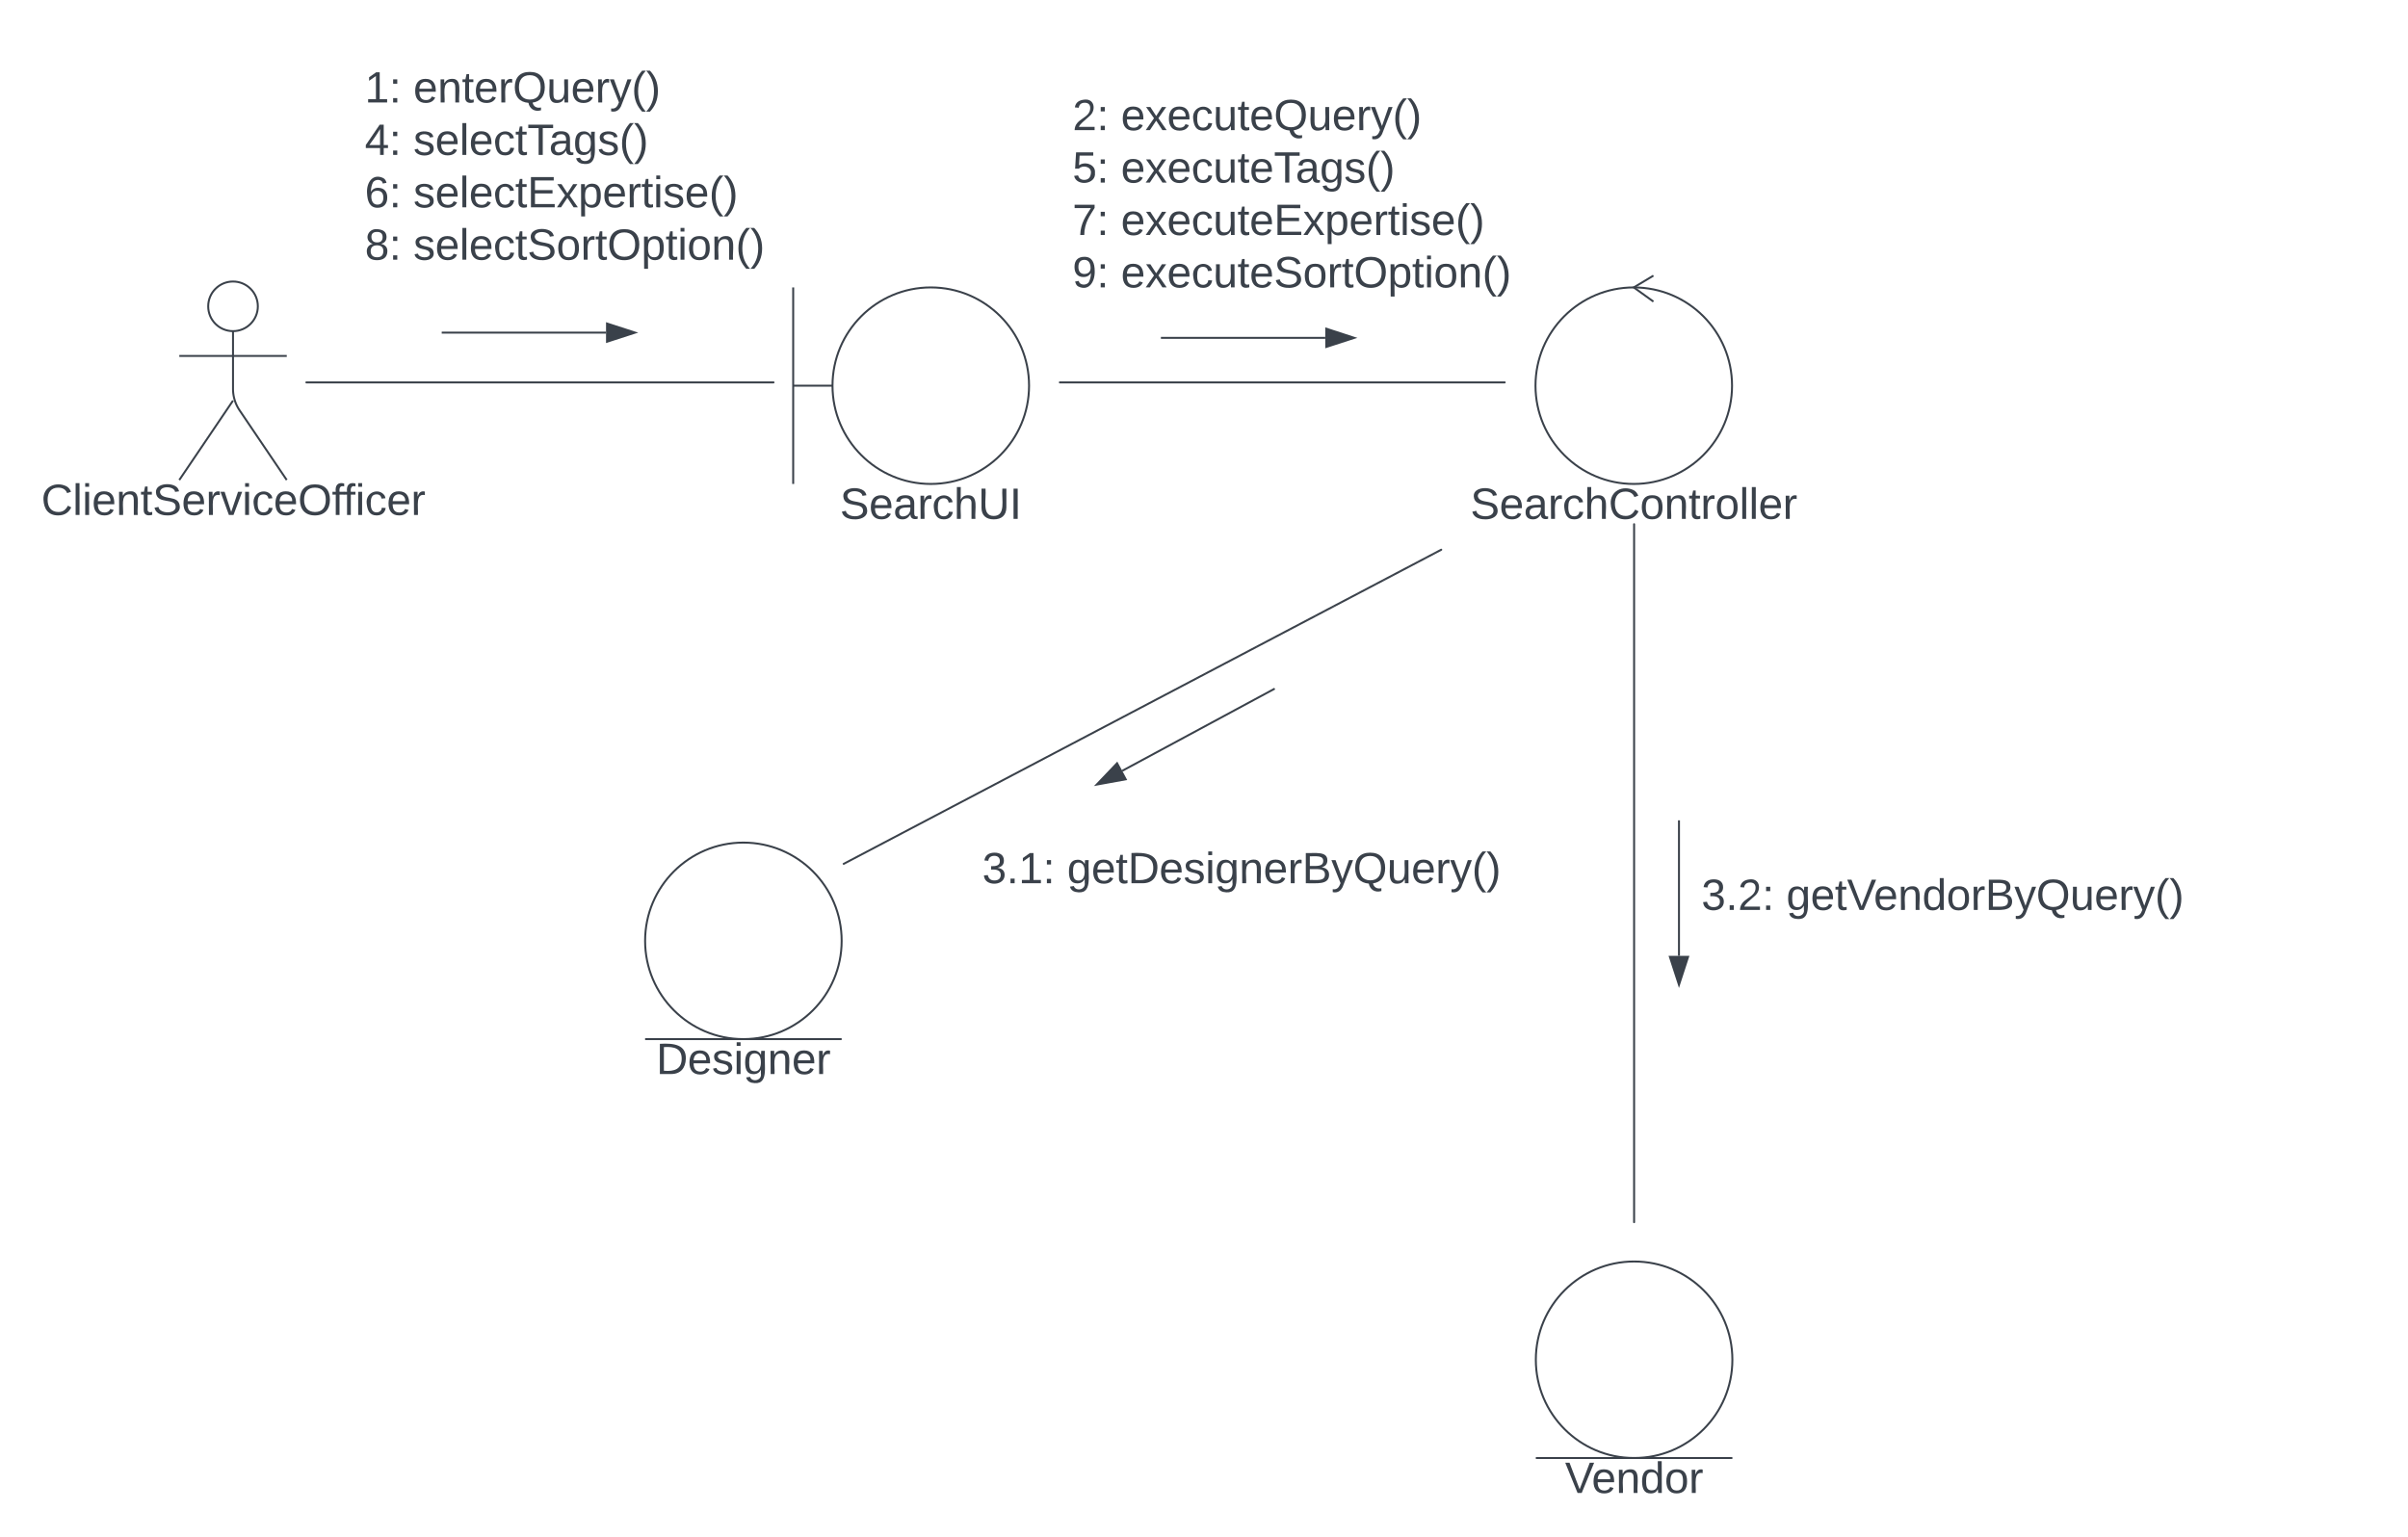 <svg xmlns="http://www.w3.org/2000/svg" xmlns:xlink="http://www.w3.org/1999/xlink" xmlns:lucid="lucid" width="1225.11" height="781.92"><g transform="translate(325.108 123.759)" lucid:page-tab-id="0_0"><path d="M-1806.87-1258.84h3677.74v2581.68h-3677.74z" fill="#fff"/><path d="M198.44 72.5c0 27.6-22.38 50-50 50-27.6 0-50-22.4-50-50 0-27.62 22.4-50 50-50 27.62 0 50 22.38 50 50z" stroke="#3a414a" fill="#fff"/><path d="M78.44 22.5v100m0-50h20" stroke="#3a414a" fill="none"/><use xlink:href="#a" transform="matrix(1,0,0,1,58.441,122.492) translate(43.765 17.778)"/><path d="M-193.93 32.12c0 6.97-5.66 12.62-12.63 12.62-6.97 0-12.62-5.65-12.62-12.62 0-6.98 5.65-12.63 12.62-12.63 6.97 0 12.63 5.64 12.63 12.62z" stroke="#3a414a" fill="#fff"/><path d="M-206.56 44.74V74.1a19.58 19.58 0 0 0 3.36 10.96l23.97 35.43m-27.33-40.4l-27.33 40.4m0-63.13h54.68" stroke="#3a414a" fill="none"/><path d="M-233.9 25.5a6 6 0 0 1 6-6h42.68a6 6 0 0 1 6 6v111a6 6 0 0 1-6 6h-42.67a6 6 0 0 1-6-6z" fill="none"/><use xlink:href="#b" transform="matrix(1,0,0,1,-313.892,120.492) translate(9.784 17.778)"/><path d="M556.1 72.5c0 27.6-22.38 50-50 50-27.6 0-50-22.4-50-50 0-27.62 22.4-50 50-50 27.62 0 50 22.38 50 50z" stroke="#3a414a" fill="#fff"/><path d="M516.1 16.5l-10 6 10 7.2" stroke="#3a414a" fill="none"/><use xlink:href="#c" transform="matrix(1,0,0,1,416.108,122.492) translate(6.852 17.778)"/><path d="M506.27 618.16c-27.6 0-50-22.4-50-50 0-27.62 22.4-50 50-50 27.62 0 50 22.38 50 50 0 27.6-22.38 50-50 50z" stroke="#3a414a" fill="#fff"/><path d="M456.27 618.16h100" stroke="#3a414a" fill="none"/><use xlink:href="#d" transform="matrix(1,0,0,1,416.275,618.159) translate(54.846 17.778)"/><path d="M53.1 405c-27.6 0-50-22.4-50-50 0-27.62 22.4-50 50-50 27.62 0 50 22.38 50 50 0 27.6-22.38 50-50 50z" stroke="#3a414a" fill="#fff"/><path d="M3.1 405h100" stroke="#3a414a" fill="none"/><use xlink:href="#e" transform="matrix(1,0,0,1,-36.892,404.992) translate(45.648 17.778)"/><path d="M-169.47 70.83a.25.25 0 0 1 .25-.25H68.44a.25.25 0 0 1 .25.25.25.25 0 0 1-.26.25h-237.66a.25.25 0 0 1-.25-.25z" stroke="#3a414a" stroke-width=".5" fill="none"/><path d="M-99.9 45.5h83.12M-99.88 45.5h-.5" stroke="#3a414a" fill="none"/><path d="M-2 45.5l-14.28 4.63v-9.27z" stroke="#3a414a" fill="#3a414a"/><path d="M-144.5-97.76a6 6 0 0 1 6-6H152.2a6 6 0 0 1 6 6v148a6 6 0 0 1-6 6H-138.5a6 6 0 0 1-6-6z" stroke="#000" stroke-opacity="0" fill="#fff" fill-opacity="0"/><use xlink:href="#f" transform="matrix(1,0,0,1,-139.492,-98.759) translate(0 27.153)"/><use xlink:href="#g" transform="matrix(1,0,0,1,-139.492,-98.759) translate(24.691 27.153)"/><use xlink:href="#h" transform="matrix(1,0,0,1,-139.492,-98.759) translate(0 53.819)"/><use xlink:href="#i" transform="matrix(1,0,0,1,-139.492,-98.759) translate(24.691 53.819)"/><use xlink:href="#j" transform="matrix(1,0,0,1,-139.492,-98.759) translate(0 80.486)"/><use xlink:href="#k" transform="matrix(1,0,0,1,-139.492,-98.759) translate(24.691 80.486)"/><use xlink:href="#l" transform="matrix(1,0,0,1,-139.492,-98.759) translate(0 107.153)"/><use xlink:href="#m" transform="matrix(1,0,0,1,-139.492,-98.759) translate(24.691 107.153)"/><use xlink:href="#n" transform="matrix(1,0,0,1,-139.492,-98.759) translate(0 133.819)"/><path d="M213.86 70.83a.25.25 0 0 1 .25-.25h226.34a.25.25 0 0 1 .25.25.25.25 0 0 1-.26.25H214.1a.25.25 0 0 1-.24-.25z" stroke="#3a414a" stroke-width=".5" fill="none"/><path d="M266.02 48.16h83.12M266.04 48.16h-.52" stroke="#3a414a" fill="none"/><path d="M363.9 48.16l-14.26 4.63V43.5z" stroke="#3a414a" fill="#3a414a"/><path d="M215.5-83.67a6 6 0 0 1 6-6H484.2a6 6 0 0 1 6 6v148a6 6 0 0 1-6 6H221.5a6 6 0 0 1-6-6z" stroke="#000" stroke-opacity="0" fill="#fff" fill-opacity="0"/><use xlink:href="#o" transform="matrix(1,0,0,1,220.508,-84.675) translate(0 27.153)"/><use xlink:href="#p" transform="matrix(1,0,0,1,220.508,-84.675) translate(24.691 27.153)"/><use xlink:href="#q" transform="matrix(1,0,0,1,220.508,-84.675) translate(0 53.819)"/><use xlink:href="#r" transform="matrix(1,0,0,1,220.508,-84.675) translate(24.691 53.819)"/><use xlink:href="#s" transform="matrix(1,0,0,1,220.508,-84.675) translate(0 80.486)"/><use xlink:href="#t" transform="matrix(1,0,0,1,220.508,-84.675) translate(24.691 80.486)"/><use xlink:href="#u" transform="matrix(1,0,0,1,220.508,-84.675) translate(0 107.153)"/><use xlink:href="#v" transform="matrix(1,0,0,1,220.508,-84.675) translate(24.691 107.153)"/><use xlink:href="#n" transform="matrix(1,0,0,1,220.508,-84.675) translate(0 133.819)"/><g><path d="M506.27 498.4a.25.25 0 0 1-.25-.24V143a.25.25 0 0 1 .25-.26.25.25 0 0 1 .25.25v355.16a.25.25 0 0 1-.25.25z" stroke="#3a414a" stroke-width=".5" fill="none"/></g><g><path d="M103.94 315.92a.25.25 0 0 1 .1-.34l303.97-159.83a.25.25 0 0 1 .35.1.25.25 0 0 1-.1.35L104.27 316.02a.25.25 0 0 1-.34-.1z" stroke="#3a414a" stroke-width=".5" fill="none"/></g><path d="M169.6 282.24a6 6 0 0 1 6-6h274.67a6 6 0 0 1 6 6v230.6a6 6 0 0 1-6 6H175.6a6 6 0 0 1-6-6z" stroke="#000" stroke-opacity="0" fill="#fff" fill-opacity="0"/><g><use xlink:href="#w" transform="matrix(1,0,0,1,174.608,281.241) translate(0 17.778)"/><use xlink:href="#x" transform="matrix(1,0,0,1,174.608,281.241) translate(0 44.444)"/><use xlink:href="#y" transform="matrix(1,0,0,1,174.608,281.241) translate(43.21 44.444)"/><use xlink:href="#n" transform="matrix(1,0,0,1,174.608,281.241) translate(0 71.111)"/></g><path d="M529.1 294.16v68.46M529.1 294.17v-.5" stroke="#3a414a" fill="none"/><path d="M529.1 377.37l-4.63-14.26h9.27z" stroke="#3a414a" fill="#3a414a"/><path d="M323 226.9l-77.14 41.57M323 226.9l.44-.24" stroke="#3a414a" fill="none"/><path d="M232.87 275.47l10.35-10.85 4.4 8.17z" stroke="#3a414a" fill="#3a414a"/><path d="M535.5 322.48a6 6 0 0 1 6-6H874a6 6 0 0 1 6 6V374a6 6 0 0 1-6 6H541.5a6 6 0 0 1-6-6z" stroke="#000" stroke-opacity="0" fill="#fff" fill-opacity="0"/><g><use xlink:href="#z" transform="matrix(1,0,0,1,540.508,321.477) translate(0 17.778)"/><use xlink:href="#A" transform="matrix(1,0,0,1,540.508,321.477) translate(43.21 17.778)"/></g><defs><path fill="#3a414a" d="M185-189c-5-48-123-54-124 2 14 75 158 14 163 119 3 78-121 87-175 55-17-10-28-26-33-46l33-7c5 56 141 63 141-1 0-78-155-14-162-118-5-82 145-84 179-34 5 7 8 16 11 25" id="B"/><path fill="#3a414a" d="M100-194c63 0 86 42 84 106H49c0 40 14 67 53 68 26 1 43-12 49-29l28 8c-11 28-37 45-77 45C44 4 14-33 15-96c1-61 26-98 85-98zm52 81c6-60-76-77-97-28-3 7-6 17-6 28h103" id="C"/><path fill="#3a414a" d="M141-36C126-15 110 5 73 4 37 3 15-17 15-53c-1-64 63-63 125-63 3-35-9-54-41-54-24 1-41 7-42 31l-33-3c5-37 33-52 76-52 45 0 72 20 72 64v82c-1 20 7 32 28 27v20c-31 9-61-2-59-35zM48-53c0 20 12 33 32 33 41-3 63-29 60-74-43 2-92-5-92 41" id="D"/><path fill="#3a414a" d="M114-163C36-179 61-72 57 0H25l-1-190h30c1 12-1 29 2 39 6-27 23-49 58-41v29" id="E"/><path fill="#3a414a" d="M96-169c-40 0-48 33-48 73s9 75 48 75c24 0 41-14 43-38l32 2c-6 37-31 61-74 61-59 0-76-41-82-99-10-93 101-131 147-64 4 7 5 14 7 22l-32 3c-4-21-16-35-41-35" id="F"/><path fill="#3a414a" d="M106-169C34-169 62-67 57 0H25v-261h32l-1 103c12-21 28-36 61-36 89 0 53 116 60 194h-32v-121c2-32-8-49-39-48" id="G"/><path fill="#3a414a" d="M232-93c-1 65-40 97-104 97C67 4 28-28 28-90v-158h33c8 89-33 224 67 224 102 0 64-133 71-224h33v155" id="H"/><path fill="#3a414a" d="M33 0v-248h34V0H33" id="I"/><g id="a"><use transform="matrix(0.062,0,0,0.062,0,0)" xlink:href="#B"/><use transform="matrix(0.062,0,0,0.062,14.815,0)" xlink:href="#C"/><use transform="matrix(0.062,0,0,0.062,27.16,0)" xlink:href="#D"/><use transform="matrix(0.062,0,0,0.062,39.506,0)" xlink:href="#E"/><use transform="matrix(0.062,0,0,0.062,46.852,0)" xlink:href="#F"/><use transform="matrix(0.062,0,0,0.062,57.963,0)" xlink:href="#G"/><use transform="matrix(0.062,0,0,0.062,70.309,0)" xlink:href="#H"/><use transform="matrix(0.062,0,0,0.062,86.296,0)" xlink:href="#I"/></g><path fill="#3a414a" d="M212-179c-10-28-35-45-73-45-59 0-87 40-87 99 0 60 29 101 89 101 43 0 62-24 78-52l27 14C228-24 195 4 139 4 59 4 22-46 18-125c-6-104 99-153 187-111 19 9 31 26 39 46" id="J"/><path fill="#3a414a" d="M24 0v-261h32V0H24" id="K"/><path fill="#3a414a" d="M24-231v-30h32v30H24zM24 0v-190h32V0H24" id="L"/><path fill="#3a414a" d="M117-194c89-4 53 116 60 194h-32v-121c0-31-8-49-39-48C34-167 62-67 57 0H25l-1-190h30c1 10-1 24 2 32 11-22 29-35 61-36" id="M"/><path fill="#3a414a" d="M59-47c-2 24 18 29 38 22v24C64 9 27 4 27-40v-127H5v-23h24l9-43h21v43h35v23H59v120" id="N"/><path fill="#3a414a" d="M108 0H70L1-190h34L89-25l56-165h34" id="O"/><path fill="#3a414a" d="M140-251c81 0 123 46 123 126C263-46 219 4 140 4 59 4 17-45 17-125s42-126 123-126zm0 227c63 0 89-41 89-101s-29-99-89-99c-61 0-89 39-89 99S79-25 140-24" id="P"/><path fill="#3a414a" d="M101-234c-31-9-42 10-38 44h38v23H63V0H32v-167H5v-23h27c-7-52 17-82 69-68v24" id="Q"/><g id="b"><use transform="matrix(0.062,0,0,0.062,0,0)" xlink:href="#J"/><use transform="matrix(0.062,0,0,0.062,15.988,0)" xlink:href="#K"/><use transform="matrix(0.062,0,0,0.062,20.864,0)" xlink:href="#L"/><use transform="matrix(0.062,0,0,0.062,25.741,0)" xlink:href="#C"/><use transform="matrix(0.062,0,0,0.062,38.086,0)" xlink:href="#M"/><use transform="matrix(0.062,0,0,0.062,50.432,0)" xlink:href="#N"/><use transform="matrix(0.062,0,0,0.062,56.605,0)" xlink:href="#B"/><use transform="matrix(0.062,0,0,0.062,71.42,0)" xlink:href="#C"/><use transform="matrix(0.062,0,0,0.062,83.765,0)" xlink:href="#E"/><use transform="matrix(0.062,0,0,0.062,91.111,0)" xlink:href="#O"/><use transform="matrix(0.062,0,0,0.062,102.222,0)" xlink:href="#L"/><use transform="matrix(0.062,0,0,0.062,107.099,0)" xlink:href="#F"/><use transform="matrix(0.062,0,0,0.062,118.21,0)" xlink:href="#C"/><use transform="matrix(0.062,0,0,0.062,130.556,0)" xlink:href="#P"/><use transform="matrix(0.062,0,0,0.062,147.84,0)" xlink:href="#Q"/><use transform="matrix(0.062,0,0,0.062,153.58,0)" xlink:href="#Q"/><use transform="matrix(0.062,0,0,0.062,159.753,0)" xlink:href="#L"/><use transform="matrix(0.062,0,0,0.062,164.63,0)" xlink:href="#F"/><use transform="matrix(0.062,0,0,0.062,175.741,0)" xlink:href="#C"/><use transform="matrix(0.062,0,0,0.062,188.086,0)" xlink:href="#E"/></g><path fill="#3a414a" d="M100-194c62-1 85 37 85 99 1 63-27 99-86 99S16-35 15-95c0-66 28-99 85-99zM99-20c44 1 53-31 53-75 0-43-8-75-51-75s-53 32-53 75 10 74 51 75" id="R"/><g id="c"><use transform="matrix(0.062,0,0,0.062,0,0)" xlink:href="#B"/><use transform="matrix(0.062,0,0,0.062,14.815,0)" xlink:href="#C"/><use transform="matrix(0.062,0,0,0.062,27.16,0)" xlink:href="#D"/><use transform="matrix(0.062,0,0,0.062,39.506,0)" xlink:href="#E"/><use transform="matrix(0.062,0,0,0.062,46.852,0)" xlink:href="#F"/><use transform="matrix(0.062,0,0,0.062,57.963,0)" xlink:href="#G"/><use transform="matrix(0.062,0,0,0.062,70.309,0)" xlink:href="#J"/><use transform="matrix(0.062,0,0,0.062,86.296,0)" xlink:href="#R"/><use transform="matrix(0.062,0,0,0.062,98.642,0)" xlink:href="#M"/><use transform="matrix(0.062,0,0,0.062,110.988,0)" xlink:href="#N"/><use transform="matrix(0.062,0,0,0.062,117.16,0)" xlink:href="#E"/><use transform="matrix(0.062,0,0,0.062,124.506,0)" xlink:href="#R"/><use transform="matrix(0.062,0,0,0.062,136.852,0)" xlink:href="#K"/><use transform="matrix(0.062,0,0,0.062,141.728,0)" xlink:href="#K"/><use transform="matrix(0.062,0,0,0.062,146.605,0)" xlink:href="#C"/><use transform="matrix(0.062,0,0,0.062,158.951,0)" xlink:href="#E"/></g><path fill="#3a414a" d="M137 0h-34L2-248h35l83 218 83-218h36" id="S"/><path fill="#3a414a" d="M85-194c31 0 48 13 60 33l-1-100h32l1 261h-30c-2-10 0-23-3-31C134-8 116 4 85 4 32 4 16-35 15-94c0-66 23-100 70-100zm9 24c-40 0-46 34-46 75 0 40 6 74 45 74 42 0 51-32 51-76 0-42-9-74-50-73" id="T"/><g id="d"><use transform="matrix(0.062,0,0,0.062,0,0)" xlink:href="#S"/><use transform="matrix(0.062,0,0,0.062,13.58,0)" xlink:href="#C"/><use transform="matrix(0.062,0,0,0.062,25.926,0)" xlink:href="#M"/><use transform="matrix(0.062,0,0,0.062,38.272,0)" xlink:href="#T"/><use transform="matrix(0.062,0,0,0.062,50.617,0)" xlink:href="#R"/><use transform="matrix(0.062,0,0,0.062,62.963,0)" xlink:href="#E"/></g><path fill="#3a414a" d="M30-248c118-7 216 8 213 122C240-48 200 0 122 0H30v-248zM63-27c89 8 146-16 146-99s-60-101-146-95v194" id="U"/><path fill="#3a414a" d="M135-143c-3-34-86-38-87 0 15 53 115 12 119 90S17 21 10-45l28-5c4 36 97 45 98 0-10-56-113-15-118-90-4-57 82-63 122-42 12 7 21 19 24 35" id="V"/><path fill="#3a414a" d="M177-190C167-65 218 103 67 71c-23-6-38-20-44-43l32-5c15 47 100 32 89-28v-30C133-14 115 1 83 1 29 1 15-40 15-95c0-56 16-97 71-98 29-1 48 16 59 35 1-10 0-23 2-32h30zM94-22c36 0 50-32 50-73 0-42-14-75-50-75-39 0-46 34-46 75s6 73 46 73" id="W"/><g id="e"><use transform="matrix(0.062,0,0,0.062,0,0)" xlink:href="#U"/><use transform="matrix(0.062,0,0,0.062,15.988,0)" xlink:href="#C"/><use transform="matrix(0.062,0,0,0.062,28.333,0)" xlink:href="#V"/><use transform="matrix(0.062,0,0,0.062,39.444,0)" xlink:href="#L"/><use transform="matrix(0.062,0,0,0.062,44.321,0)" xlink:href="#W"/><use transform="matrix(0.062,0,0,0.062,56.667,0)" xlink:href="#M"/><use transform="matrix(0.062,0,0,0.062,69.012,0)" xlink:href="#C"/><use transform="matrix(0.062,0,0,0.062,81.358,0)" xlink:href="#E"/></g><path fill="#3a414a" d="M27 0v-27h64v-190l-56 39v-29l58-41h29v221h61V0H27" id="X"/><path fill="#3a414a" d="M33-154v-36h34v36H33zM33 0v-36h34V0H33" id="Y"/><g id="f"><use transform="matrix(0.062,0,0,0.062,0,0)" xlink:href="#X"/><use transform="matrix(0.062,0,0,0.062,12.346,0)" xlink:href="#Y"/></g><path fill="#3a414a" d="M140-251c81 0 123 46 123 126C263-53 228-8 163 1c7 30 30 48 69 40v23c-55 16-95-15-103-61C56-3 17-48 17-125c0-80 42-126 123-126zm0 227c63 0 89-41 89-101s-29-99-89-99c-61 0-89 39-89 99S79-25 140-24" id="Z"/><path fill="#3a414a" d="M84 4C-5 8 30-112 23-190h32v120c0 31 7 50 39 49 72-2 45-101 50-169h31l1 190h-30c-1-10 1-25-2-33-11 22-28 36-60 37" id="aa"/><path fill="#3a414a" d="M179-190L93 31C79 59 56 82 12 73V49c39 6 53-20 64-50L1-190h34L92-34l54-156h33" id="ab"/><path fill="#3a414a" d="M87 75C49 33 22-17 22-94c0-76 28-126 65-167h31c-38 41-64 92-64 168S80 34 118 75H87" id="ac"/><path fill="#3a414a" d="M33-261c38 41 65 92 65 168S71 34 33 75H2C39 34 66-17 66-93S39-220 2-261h31" id="ad"/><g id="g"><use transform="matrix(0.062,0,0,0.062,0,0)" xlink:href="#C"/><use transform="matrix(0.062,0,0,0.062,12.346,0)" xlink:href="#M"/><use transform="matrix(0.062,0,0,0.062,24.691,0)" xlink:href="#N"/><use transform="matrix(0.062,0,0,0.062,30.864,0)" xlink:href="#C"/><use transform="matrix(0.062,0,0,0.062,43.21,0)" xlink:href="#E"/><use transform="matrix(0.062,0,0,0.062,50.556,0)" xlink:href="#Z"/><use transform="matrix(0.062,0,0,0.062,67.84,0)" xlink:href="#aa"/><use transform="matrix(0.062,0,0,0.062,80.185,0)" xlink:href="#C"/><use transform="matrix(0.062,0,0,0.062,92.531,0)" xlink:href="#E"/><use transform="matrix(0.062,0,0,0.062,99.877,0)" xlink:href="#ab"/><use transform="matrix(0.062,0,0,0.062,110.988,0)" xlink:href="#ac"/><use transform="matrix(0.062,0,0,0.062,118.333,0)" xlink:href="#ad"/></g><path fill="#3a414a" d="M155-56V0h-30v-56H8v-25l114-167h33v167h35v25h-35zm-30-156c-27 46-58 90-88 131h88v-131" id="ae"/><g id="h"><use transform="matrix(0.062,0,0,0.062,0,0)" xlink:href="#ae"/><use transform="matrix(0.062,0,0,0.062,12.346,0)" xlink:href="#Y"/></g><path fill="#3a414a" d="M127-220V0H93v-220H8v-28h204v28h-85" id="af"/><g id="i"><use transform="matrix(0.062,0,0,0.062,0,0)" xlink:href="#V"/><use transform="matrix(0.062,0,0,0.062,11.111,0)" xlink:href="#C"/><use transform="matrix(0.062,0,0,0.062,23.457,0)" xlink:href="#K"/><use transform="matrix(0.062,0,0,0.062,28.333,0)" xlink:href="#C"/><use transform="matrix(0.062,0,0,0.062,40.679,0)" xlink:href="#F"/><use transform="matrix(0.062,0,0,0.062,51.79,0)" xlink:href="#N"/><use transform="matrix(0.062,0,0,0.062,57.963,0)" xlink:href="#af"/><use transform="matrix(0.062,0,0,0.062,69.012,0)" xlink:href="#D"/><use transform="matrix(0.062,0,0,0.062,81.358,0)" xlink:href="#W"/><use transform="matrix(0.062,0,0,0.062,93.704,0)" xlink:href="#V"/><use transform="matrix(0.062,0,0,0.062,104.815,0)" xlink:href="#ac"/><use transform="matrix(0.062,0,0,0.062,112.16,0)" xlink:href="#ad"/></g><path fill="#3a414a" d="M110-160c48 1 74 30 74 79 0 53-28 85-80 85-65 0-83-55-86-122-5-90 50-162 133-122 14 7 22 21 27 39l-31 6c-5-40-67-38-82-6-9 19-15 44-15 74 11-20 30-34 60-33zm-7 138c34 0 49-23 49-58s-16-56-50-56c-29 0-50 16-49 49 1 36 15 65 50 65" id="ag"/><g id="j"><use transform="matrix(0.062,0,0,0.062,0,0)" xlink:href="#ag"/><use transform="matrix(0.062,0,0,0.062,12.346,0)" xlink:href="#Y"/></g><path fill="#3a414a" d="M30 0v-248h187v28H63v79h144v27H63v87h162V0H30" id="ah"/><path fill="#3a414a" d="M141 0L90-78 38 0H4l68-98-65-92h35l48 74 47-74h35l-64 92 68 98h-35" id="ai"/><path fill="#3a414a" d="M115-194c55 1 70 41 70 98S169 2 115 4C84 4 66-9 55-30l1 105H24l-1-265h31l2 30c10-21 28-34 59-34zm-8 174c40 0 45-34 45-75s-6-73-45-74c-42 0-51 32-51 76 0 43 10 73 51 73" id="aj"/><g id="k"><use transform="matrix(0.062,0,0,0.062,0,0)" xlink:href="#V"/><use transform="matrix(0.062,0,0,0.062,11.111,0)" xlink:href="#C"/><use transform="matrix(0.062,0,0,0.062,23.457,0)" xlink:href="#K"/><use transform="matrix(0.062,0,0,0.062,28.333,0)" xlink:href="#C"/><use transform="matrix(0.062,0,0,0.062,40.679,0)" xlink:href="#F"/><use transform="matrix(0.062,0,0,0.062,51.79,0)" xlink:href="#N"/><use transform="matrix(0.062,0,0,0.062,57.963,0)" xlink:href="#ah"/><use transform="matrix(0.062,0,0,0.062,72.778,0)" xlink:href="#ai"/><use transform="matrix(0.062,0,0,0.062,83.889,0)" xlink:href="#aj"/><use transform="matrix(0.062,0,0,0.062,96.235,0)" xlink:href="#C"/><use transform="matrix(0.062,0,0,0.062,108.58,0)" xlink:href="#E"/><use transform="matrix(0.062,0,0,0.062,115.926,0)" xlink:href="#N"/><use transform="matrix(0.062,0,0,0.062,122.099,0)" xlink:href="#L"/><use transform="matrix(0.062,0,0,0.062,126.975,0)" xlink:href="#V"/><use transform="matrix(0.062,0,0,0.062,138.086,0)" xlink:href="#C"/><use transform="matrix(0.062,0,0,0.062,150.432,0)" xlink:href="#ac"/><use transform="matrix(0.062,0,0,0.062,157.778,0)" xlink:href="#ad"/></g><path fill="#3a414a" d="M134-131c28 9 52 24 51 62-1 50-34 73-85 73S17-19 16-69c0-36 21-54 49-61-75-25-45-126 34-121 46 3 78 18 79 63 0 33-17 51-44 57zm-34-11c31 1 46-15 46-44 0-28-17-43-47-42-29 0-46 13-45 42 1 28 16 44 46 44zm1 122c35 0 51-18 51-52 0-30-18-46-53-46-33 0-51 17-51 47 0 34 19 51 53 51" id="ak"/><g id="l"><use transform="matrix(0.062,0,0,0.062,0,0)" xlink:href="#ak"/><use transform="matrix(0.062,0,0,0.062,12.346,0)" xlink:href="#Y"/></g><g id="m"><use transform="matrix(0.062,0,0,0.062,0,0)" xlink:href="#V"/><use transform="matrix(0.062,0,0,0.062,11.111,0)" xlink:href="#C"/><use transform="matrix(0.062,0,0,0.062,23.457,0)" xlink:href="#K"/><use transform="matrix(0.062,0,0,0.062,28.333,0)" xlink:href="#C"/><use transform="matrix(0.062,0,0,0.062,40.679,0)" xlink:href="#F"/><use transform="matrix(0.062,0,0,0.062,51.79,0)" xlink:href="#N"/><use transform="matrix(0.062,0,0,0.062,57.963,0)" xlink:href="#B"/><use transform="matrix(0.062,0,0,0.062,72.778,0)" xlink:href="#R"/><use transform="matrix(0.062,0,0,0.062,85.123,0)" xlink:href="#E"/><use transform="matrix(0.062,0,0,0.062,92.469,0)" xlink:href="#N"/><use transform="matrix(0.062,0,0,0.062,98.642,0)" xlink:href="#P"/><use transform="matrix(0.062,0,0,0.062,115.926,0)" xlink:href="#aj"/><use transform="matrix(0.062,0,0,0.062,128.272,0)" xlink:href="#N"/><use transform="matrix(0.062,0,0,0.062,134.444,0)" xlink:href="#L"/><use transform="matrix(0.062,0,0,0.062,139.321,0)" xlink:href="#R"/><use transform="matrix(0.062,0,0,0.062,151.667,0)" xlink:href="#M"/><use transform="matrix(0.062,0,0,0.062,164.012,0)" xlink:href="#ac"/><use transform="matrix(0.062,0,0,0.062,171.358,0)" xlink:href="#ad"/></g><path fill="#3a414a" d="M101-251c82-7 93 87 43 132L82-64C71-53 59-42 53-27h129V0H18c2-99 128-94 128-182 0-28-16-43-45-43s-46 15-49 41l-32-3c6-41 34-60 81-64" id="al"/><g id="o"><use transform="matrix(0.062,0,0,0.062,0,0)" xlink:href="#al"/><use transform="matrix(0.062,0,0,0.062,12.346,0)" xlink:href="#Y"/></g><g id="p"><use transform="matrix(0.062,0,0,0.062,0,0)" xlink:href="#C"/><use transform="matrix(0.062,0,0,0.062,12.346,0)" xlink:href="#ai"/><use transform="matrix(0.062,0,0,0.062,23.457,0)" xlink:href="#C"/><use transform="matrix(0.062,0,0,0.062,35.802,0)" xlink:href="#F"/><use transform="matrix(0.062,0,0,0.062,46.914,0)" xlink:href="#aa"/><use transform="matrix(0.062,0,0,0.062,59.259,0)" xlink:href="#N"/><use transform="matrix(0.062,0,0,0.062,65.432,0)" xlink:href="#C"/><use transform="matrix(0.062,0,0,0.062,77.778,0)" xlink:href="#Z"/><use transform="matrix(0.062,0,0,0.062,95.062,0)" xlink:href="#aa"/><use transform="matrix(0.062,0,0,0.062,107.407,0)" xlink:href="#C"/><use transform="matrix(0.062,0,0,0.062,119.753,0)" xlink:href="#E"/><use transform="matrix(0.062,0,0,0.062,127.099,0)" xlink:href="#ab"/><use transform="matrix(0.062,0,0,0.062,138.21,0)" xlink:href="#ac"/><use transform="matrix(0.062,0,0,0.062,145.556,0)" xlink:href="#ad"/></g><path fill="#3a414a" d="M54-142c48-35 137-8 131 61C196 18 31 33 14-55l32-4c7 23 22 37 52 37 35-1 51-22 54-58 4-55-73-65-99-34H22l8-134h141v27H59" id="am"/><g id="q"><use transform="matrix(0.062,0,0,0.062,0,0)" xlink:href="#am"/><use transform="matrix(0.062,0,0,0.062,12.346,0)" xlink:href="#Y"/></g><g id="r"><use transform="matrix(0.062,0,0,0.062,0,0)" xlink:href="#C"/><use transform="matrix(0.062,0,0,0.062,12.346,0)" xlink:href="#ai"/><use transform="matrix(0.062,0,0,0.062,23.457,0)" xlink:href="#C"/><use transform="matrix(0.062,0,0,0.062,35.802,0)" xlink:href="#F"/><use transform="matrix(0.062,0,0,0.062,46.914,0)" xlink:href="#aa"/><use transform="matrix(0.062,0,0,0.062,59.259,0)" xlink:href="#N"/><use transform="matrix(0.062,0,0,0.062,65.432,0)" xlink:href="#C"/><use transform="matrix(0.062,0,0,0.062,77.778,0)" xlink:href="#af"/><use transform="matrix(0.062,0,0,0.062,88.827,0)" xlink:href="#D"/><use transform="matrix(0.062,0,0,0.062,101.173,0)" xlink:href="#W"/><use transform="matrix(0.062,0,0,0.062,113.519,0)" xlink:href="#V"/><use transform="matrix(0.062,0,0,0.062,124.63,0)" xlink:href="#ac"/><use transform="matrix(0.062,0,0,0.062,131.975,0)" xlink:href="#ad"/></g><path fill="#3a414a" d="M64 0c3-98 48-159 88-221H18v-27h164v26C143-157 98-101 97 0H64" id="an"/><g id="s"><use transform="matrix(0.062,0,0,0.062,0,0)" xlink:href="#an"/><use transform="matrix(0.062,0,0,0.062,12.346,0)" xlink:href="#Y"/></g><g id="t"><use transform="matrix(0.062,0,0,0.062,0,0)" xlink:href="#C"/><use transform="matrix(0.062,0,0,0.062,12.346,0)" xlink:href="#ai"/><use transform="matrix(0.062,0,0,0.062,23.457,0)" xlink:href="#C"/><use transform="matrix(0.062,0,0,0.062,35.802,0)" xlink:href="#F"/><use transform="matrix(0.062,0,0,0.062,46.914,0)" xlink:href="#aa"/><use transform="matrix(0.062,0,0,0.062,59.259,0)" xlink:href="#N"/><use transform="matrix(0.062,0,0,0.062,65.432,0)" xlink:href="#C"/><use transform="matrix(0.062,0,0,0.062,77.778,0)" xlink:href="#ah"/><use transform="matrix(0.062,0,0,0.062,92.593,0)" xlink:href="#ai"/><use transform="matrix(0.062,0,0,0.062,103.704,0)" xlink:href="#aj"/><use transform="matrix(0.062,0,0,0.062,116.049,0)" xlink:href="#C"/><use transform="matrix(0.062,0,0,0.062,128.395,0)" xlink:href="#E"/><use transform="matrix(0.062,0,0,0.062,135.741,0)" xlink:href="#N"/><use transform="matrix(0.062,0,0,0.062,141.914,0)" xlink:href="#L"/><use transform="matrix(0.062,0,0,0.062,146.79,0)" xlink:href="#V"/><use transform="matrix(0.062,0,0,0.062,157.901,0)" xlink:href="#C"/><use transform="matrix(0.062,0,0,0.062,170.247,0)" xlink:href="#ac"/><use transform="matrix(0.062,0,0,0.062,177.593,0)" xlink:href="#ad"/></g><path fill="#3a414a" d="M99-251c64 0 84 50 84 122C183-37 130 33 47-8c-14-7-20-23-25-40l30-5c6 39 69 39 84 7 9-19 16-44 16-74-10 22-31 35-62 35-49 0-73-33-73-83 0-54 28-83 82-83zm-1 141c31-1 51-18 51-49 0-36-14-67-51-67-34 0-49 23-49 58 0 34 15 58 49 58" id="ao"/><g id="u"><use transform="matrix(0.062,0,0,0.062,0,0)" xlink:href="#ao"/><use transform="matrix(0.062,0,0,0.062,12.346,0)" xlink:href="#Y"/></g><g id="v"><use transform="matrix(0.062,0,0,0.062,0,0)" xlink:href="#C"/><use transform="matrix(0.062,0,0,0.062,12.346,0)" xlink:href="#ai"/><use transform="matrix(0.062,0,0,0.062,23.457,0)" xlink:href="#C"/><use transform="matrix(0.062,0,0,0.062,35.802,0)" xlink:href="#F"/><use transform="matrix(0.062,0,0,0.062,46.914,0)" xlink:href="#aa"/><use transform="matrix(0.062,0,0,0.062,59.259,0)" xlink:href="#N"/><use transform="matrix(0.062,0,0,0.062,65.432,0)" xlink:href="#C"/><use transform="matrix(0.062,0,0,0.062,77.778,0)" xlink:href="#B"/><use transform="matrix(0.062,0,0,0.062,92.593,0)" xlink:href="#R"/><use transform="matrix(0.062,0,0,0.062,104.938,0)" xlink:href="#E"/><use transform="matrix(0.062,0,0,0.062,112.284,0)" xlink:href="#N"/><use transform="matrix(0.062,0,0,0.062,118.457,0)" xlink:href="#P"/><use transform="matrix(0.062,0,0,0.062,135.741,0)" xlink:href="#aj"/><use transform="matrix(0.062,0,0,0.062,148.086,0)" xlink:href="#N"/><use transform="matrix(0.062,0,0,0.062,154.259,0)" xlink:href="#L"/><use transform="matrix(0.062,0,0,0.062,159.136,0)" xlink:href="#R"/><use transform="matrix(0.062,0,0,0.062,171.481,0)" xlink:href="#M"/><use transform="matrix(0.062,0,0,0.062,183.827,0)" xlink:href="#ac"/><use transform="matrix(0.062,0,0,0.062,191.173,0)" xlink:href="#ad"/></g><path fill="#3a414a" d="M126-127c33 6 58 20 58 59 0 88-139 92-164 29-3-8-5-16-6-25l32-3c6 27 21 44 54 44 32 0 52-15 52-46 0-38-36-46-79-43v-28c39 1 72-4 72-42 0-27-17-43-46-43-28 0-47 15-49 41l-32-3c6-42 35-63 81-64 48-1 79 21 79 65 0 36-21 52-52 59" id="ap"/><path fill="#3a414a" d="M33 0v-38h34V0H33" id="aq"/><g id="x"><use transform="matrix(0.062,0,0,0.062,0,0)" xlink:href="#ap"/><use transform="matrix(0.062,0,0,0.062,12.346,0)" xlink:href="#aq"/><use transform="matrix(0.062,0,0,0.062,18.519,0)" xlink:href="#X"/><use transform="matrix(0.062,0,0,0.062,30.864,0)" xlink:href="#Y"/></g><path fill="#3a414a" d="M160-131c35 5 61 23 61 61C221 17 115-2 30 0v-248c76 3 177-17 177 60 0 33-19 50-47 57zm-97-11c50-1 110 9 110-42 0-47-63-36-110-37v79zm0 115c55-2 124 14 124-45 0-56-70-42-124-44v89" id="ar"/><g id="y"><use transform="matrix(0.062,0,0,0.062,0,0)" xlink:href="#W"/><use transform="matrix(0.062,0,0,0.062,12.346,0)" xlink:href="#C"/><use transform="matrix(0.062,0,0,0.062,24.691,0)" xlink:href="#N"/><use transform="matrix(0.062,0,0,0.062,30.864,0)" xlink:href="#U"/><use transform="matrix(0.062,0,0,0.062,46.852,0)" xlink:href="#C"/><use transform="matrix(0.062,0,0,0.062,59.198,0)" xlink:href="#V"/><use transform="matrix(0.062,0,0,0.062,70.309,0)" xlink:href="#L"/><use transform="matrix(0.062,0,0,0.062,75.185,0)" xlink:href="#W"/><use transform="matrix(0.062,0,0,0.062,87.531,0)" xlink:href="#M"/><use transform="matrix(0.062,0,0,0.062,99.877,0)" xlink:href="#C"/><use transform="matrix(0.062,0,0,0.062,112.222,0)" xlink:href="#E"/><use transform="matrix(0.062,0,0,0.062,119.568,0)" xlink:href="#ar"/><use transform="matrix(0.062,0,0,0.062,134.383,0)" xlink:href="#ab"/><use transform="matrix(0.062,0,0,0.062,145.494,0)" xlink:href="#Z"/><use transform="matrix(0.062,0,0,0.062,162.778,0)" xlink:href="#aa"/><use transform="matrix(0.062,0,0,0.062,175.123,0)" xlink:href="#C"/><use transform="matrix(0.062,0,0,0.062,187.469,0)" xlink:href="#E"/><use transform="matrix(0.062,0,0,0.062,194.815,0)" xlink:href="#ab"/><use transform="matrix(0.062,0,0,0.062,205.926,0)" xlink:href="#ac"/><use transform="matrix(0.062,0,0,0.062,213.272,0)" xlink:href="#ad"/></g><g id="z"><use transform="matrix(0.062,0,0,0.062,0,0)" xlink:href="#ap"/><use transform="matrix(0.062,0,0,0.062,12.346,0)" xlink:href="#aq"/><use transform="matrix(0.062,0,0,0.062,18.519,0)" xlink:href="#al"/><use transform="matrix(0.062,0,0,0.062,30.864,0)" xlink:href="#Y"/></g><g id="A"><use transform="matrix(0.062,0,0,0.062,0,0)" xlink:href="#W"/><use transform="matrix(0.062,0,0,0.062,12.346,0)" xlink:href="#C"/><use transform="matrix(0.062,0,0,0.062,24.691,0)" xlink:href="#N"/><use transform="matrix(0.062,0,0,0.062,30.864,0)" xlink:href="#S"/><use transform="matrix(0.062,0,0,0.062,44.444,0)" xlink:href="#C"/><use transform="matrix(0.062,0,0,0.062,56.79,0)" xlink:href="#M"/><use transform="matrix(0.062,0,0,0.062,69.136,0)" xlink:href="#T"/><use transform="matrix(0.062,0,0,0.062,81.481,0)" xlink:href="#R"/><use transform="matrix(0.062,0,0,0.062,93.827,0)" xlink:href="#E"/><use transform="matrix(0.062,0,0,0.062,101.173,0)" xlink:href="#ar"/><use transform="matrix(0.062,0,0,0.062,115.988,0)" xlink:href="#ab"/><use transform="matrix(0.062,0,0,0.062,127.099,0)" xlink:href="#Z"/><use transform="matrix(0.062,0,0,0.062,144.383,0)" xlink:href="#aa"/><use transform="matrix(0.062,0,0,0.062,156.728,0)" xlink:href="#C"/><use transform="matrix(0.062,0,0,0.062,169.074,0)" xlink:href="#E"/><use transform="matrix(0.062,0,0,0.062,176.42,0)" xlink:href="#ab"/><use transform="matrix(0.062,0,0,0.062,187.531,0)" xlink:href="#ac"/><use transform="matrix(0.062,0,0,0.062,194.877,0)" xlink:href="#ad"/></g></defs></g></svg>